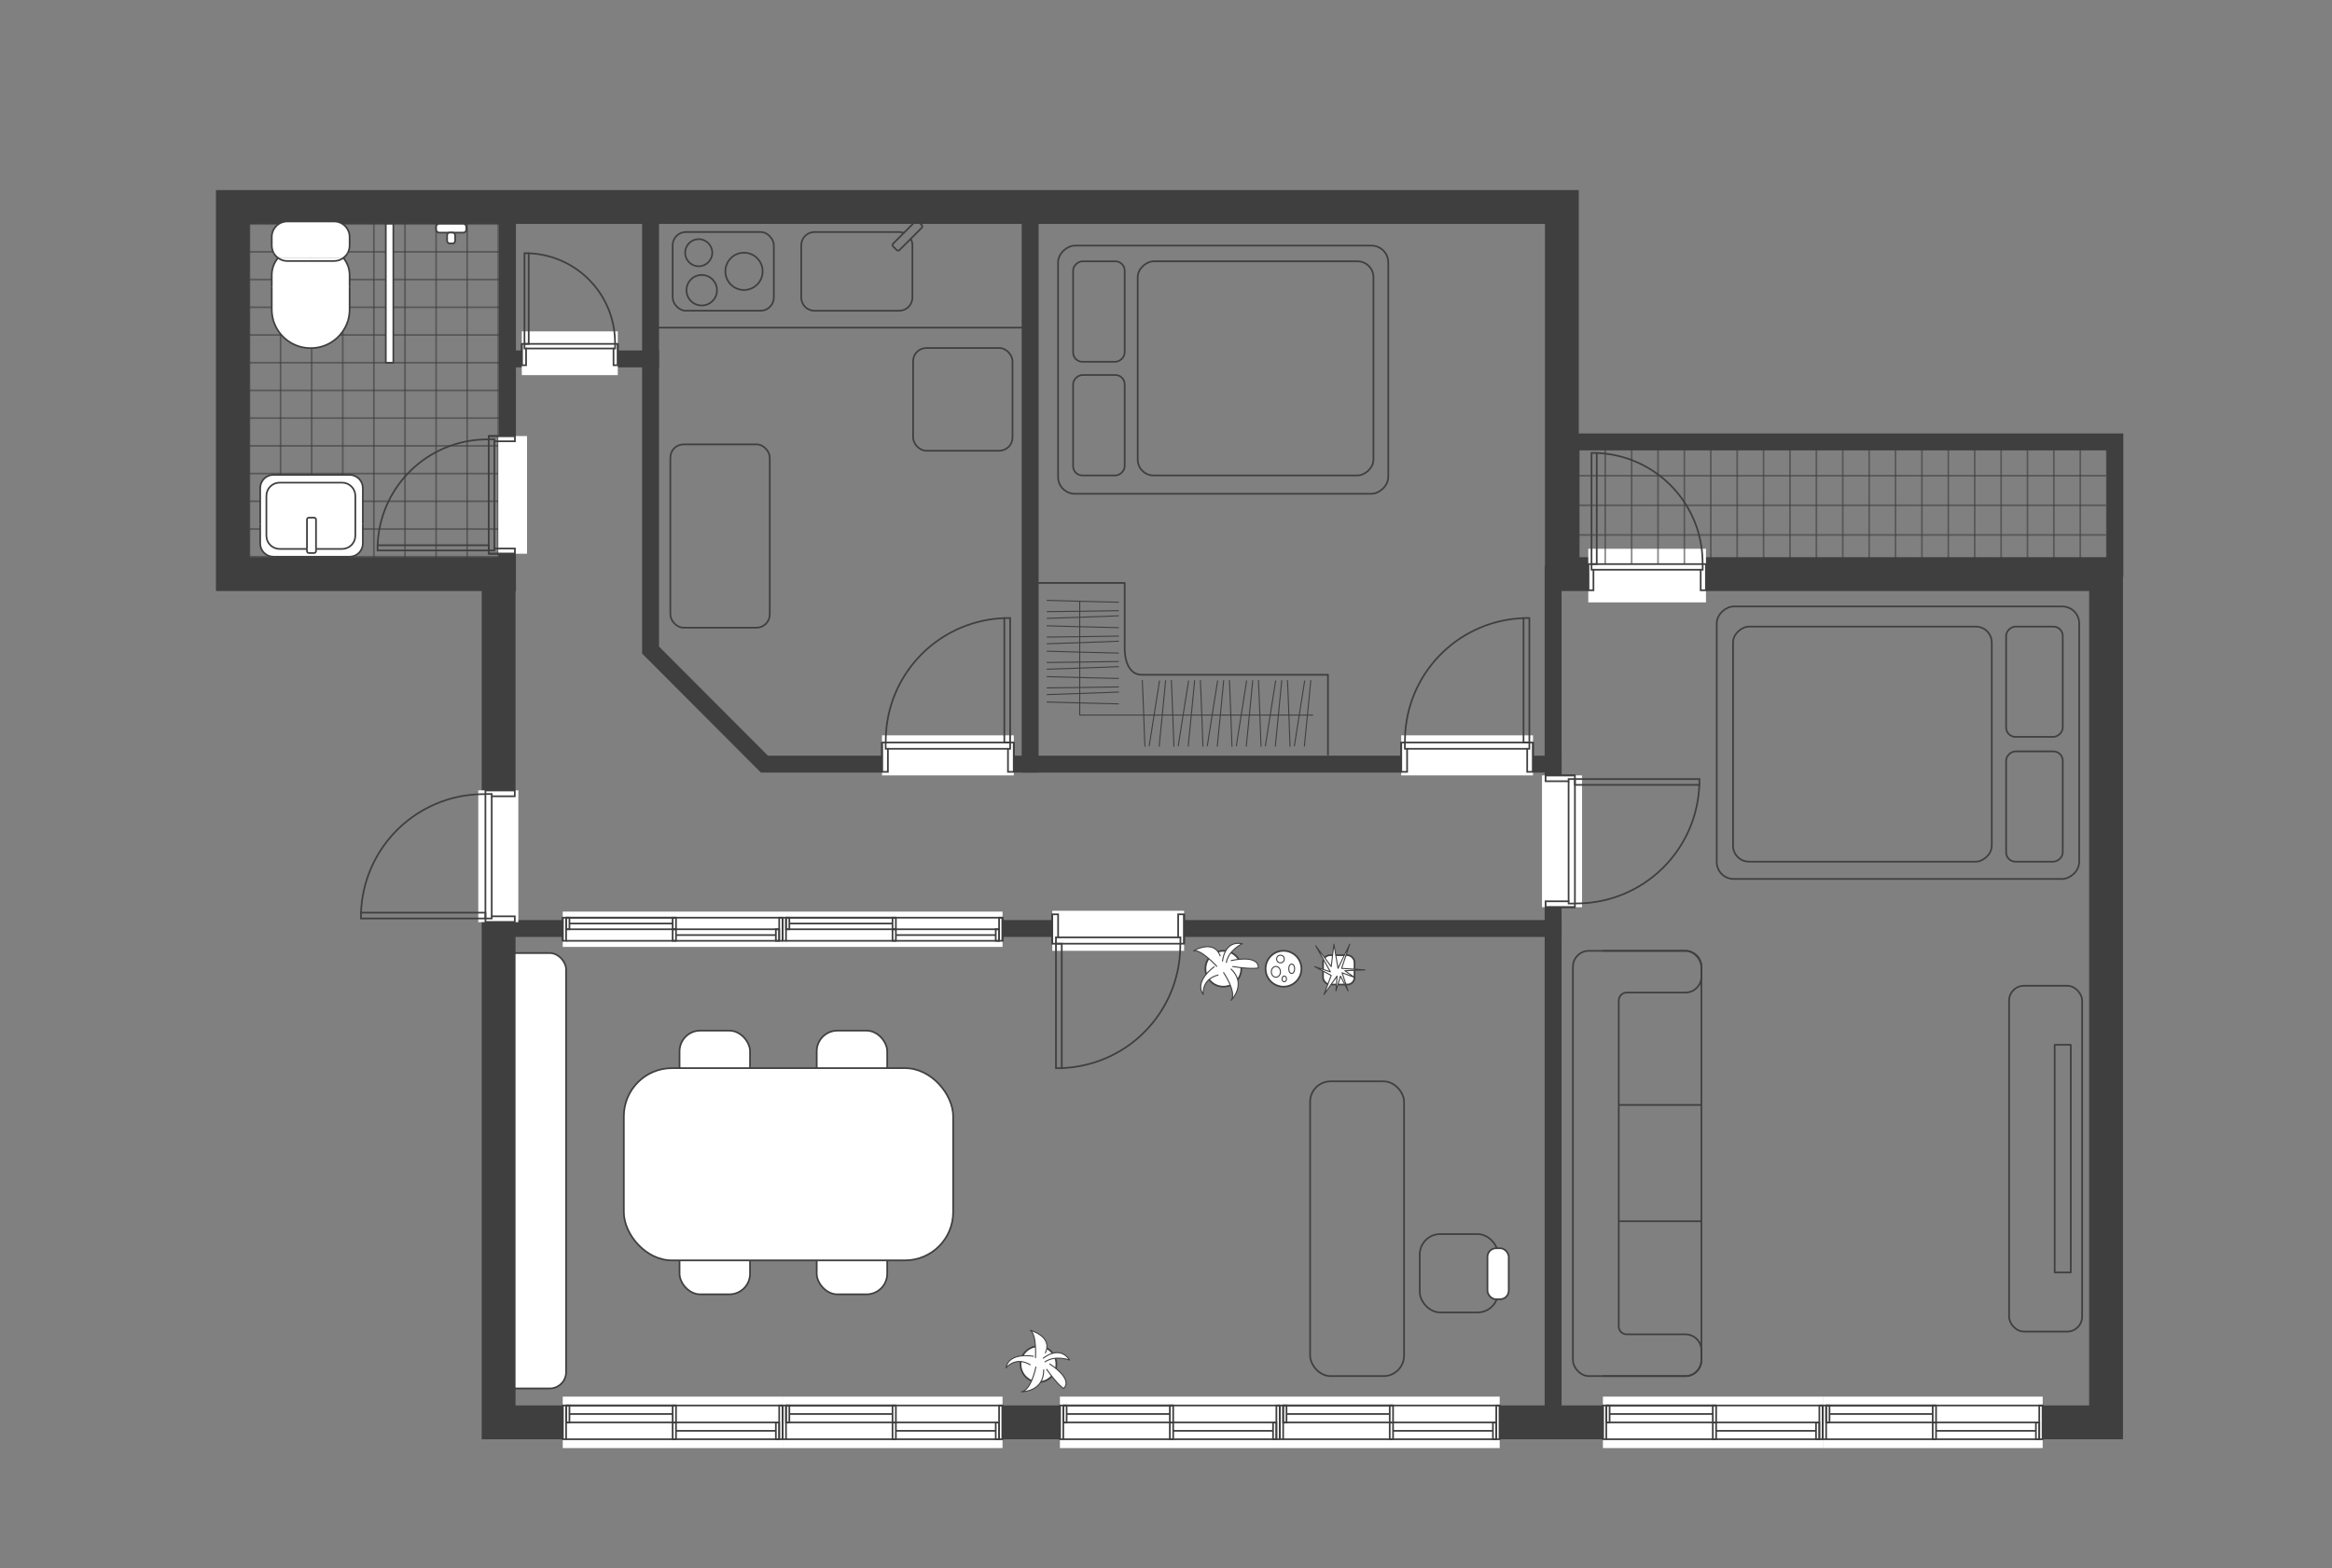 <?xml version="1.0" encoding="UTF-8"?>
<svg xmlns="http://www.w3.org/2000/svg" xmlns:xlink="http://www.w3.org/1999/xlink" version="1.1" viewBox="0 0 689.39 463.54">
  <rect x="0" y="0" width="689.39" height="463.54" fill="#808080" stroke="none"/>
  <defs>
    <style>
      .cls-1, .cls-2, .cls-3, .cls-4, .cls-5, .cls-6, .cls-7, .cls-8 {
        stroke: #3f3f3f;
      }

      .cls-1, .cls-3, .cls-6, .cls-7 {
        stroke-linejoin: round;
      }

      .cls-1, .cls-5, .cls-7, .cls-8 {
        stroke-width: .5px;
      }

      .cls-1, .cls-6, .cls-9 {
        fill: #fff;
      }

      .cls-2 {
        stroke-width: 10px;
      }

      .cls-2, .cls-10, .cls-3, .cls-4, .cls-5, .cls-7, .cls-8 {
        fill: none;
      }

      .cls-2, .cls-4 {
        stroke-linecap: square;
      }

      .cls-2, .cls-4, .cls-5, .cls-8 {
        stroke-miterlimit: 10;
      }

      .cls-11 {
        clip-path: url(#clippath);
      }

      .cls-10, .cls-9 {
        stroke-width: 0px;
      }

      .cls-3, .cls-6 {
        stroke-width: .3px;
      }

      .cls-4 {
        stroke-width: 5px;
      }

      .cls-12 {
        clip-path: url(#clippath-1);
      }

      .cls-8 {
        opacity: .6;
      }
    </style>
    <clipPath id="clippath">
      <rect class="cls-10" x="73.75" y="65.79" width="74.12" height="99.3"/>
    </clipPath>
    <clipPath id="clippath-1">
      <rect class="cls-10" x="526.39" y="70.56" width="35.39" height="157.02" transform="translate(693.15 -395.02) rotate(90)"/>
    </clipPath>
  </defs>
  <g id="_레이어_2" data-name="레이어 2">
    <line class="cls-5" x1="303.27" y1="96.86" x2="194.42" y2="96.86"/>
    <path class="cls-7" d="M269.73,72.52v15.43c0,2.16-1.76,3.92-3.93,3.92h-25.02c-2.17,0-3.92-1.76-3.92-3.92v-15.43c0-2.17,1.75-3.92,3.92-3.92h25.02c.49,0,.96.09,1.39.26l-3.18,3.18c-.22.22-.22.58,0,.8l1.09,1.09c.22.22.58.22.8,0l3.33-3.33c.32.56.5,1.22.5,1.92Z"/>
    <rect class="cls-7" x="198.85" y="68.6" width="29.91" height="23.27" rx="3.92" ry="3.92" transform="translate(427.61 160.46) rotate(180)"/>
    <circle class="cls-7" cx="219.94" cy="80.22" r="5.51"/>
    <circle class="cls-7" cx="207.45" cy="85.8" r="4.51"/>
    <circle class="cls-7" cx="206.55" cy="74.71" r="4.01"/>
  </g>
  <g id="_레이어_4" data-name="레이어 4">
    <rect class="cls-7" x="269.93" y="102.88" width="29.39" height="30.37" rx="3.92" ry="3.92"/>
    <rect class="cls-7" x="198.17" y="131.37" width="29.39" height="54.19" rx="3.92" ry="3.92"/>
    <path class="cls-7" d="M267.19,68.86l3.41-3.41c.22-.22.58-.22.81,0l1.08,1.08c.22.23.22.59,0,.81l-3.26,3.26"/>
    <rect class="cls-7" x="593.93" y="291.42" width="21.6" height="102.23" rx="4.4" ry="4.4"/>
    <rect class="cls-7" x="607.41" y="308.88" width="4.76" height="67.3"/>
  </g>
  <g id="_레이어_6" data-name="레이어 6">
    <rect class="cls-7" x="387.3" y="319.67" width="27.77" height="87.14" rx="6.05" ry="6.05"/>
    <g>
      <rect class="cls-7" x="419.71" y="364.83" width="23.16" height="23.16" rx="6.05" ry="6.05"/>
      <rect class="cls-1" x="439.73" y="369.02" width="6.28" height="15.07" rx="2.54" ry="2.54"/>
    </g>
    <rect class="cls-1" x="200.89" y="304.69" width="20.84" height="18.23" rx="6.11" ry="6.11"/>
    <rect class="cls-1" x="241.44" y="304.69" width="20.84" height="18.23" rx="6.11" ry="6.11"/>
    <rect class="cls-1" x="200.89" y="364.41" width="20.84" height="18.23" rx="6.11" ry="6.11"/>
    <rect class="cls-1" x="241.44" y="364.41" width="20.84" height="18.23" rx="6.11" ry="6.11"/>
    <rect class="cls-1" x="184.42" y="315.77" width="97.35" height="56.83" rx="14.24" ry="14.24"/>
    <circle class="cls-1" cx="379.43" cy="286.39" r="5.3"/>
    <g>
      <circle class="cls-1" cx="361.66" cy="286.39" r="5.3"/>
      <path class="cls-6" d="M361.66,287.44s4.06,5.86,2.29,8.28c0,0,4.77-4.75-.09-9.32"/>
      <path class="cls-6" d="M361.4,284.23s.42-6.32,5.86-5.25c0,0-4.14,1.9-4.74,5.67"/>
      <path class="cls-6" d="M363.85,284s8.19-2,8.15,2.14c0,0-1.81.51-7.67-.42"/>
      <path class="cls-6" d="M359.02,285.76s-6.19,4.28-3.3,8.23c0,0-.65-4.51,4.47-5.77"/>
      <path class="cls-6" d="M359.77,285.76s-4.7-5.25-6.93-4.67c0,0,6.09-3.61,7.91,1.6"/>
    </g>
    <g>
      <circle class="cls-1" cx="306.99" cy="403.29" r="5.3"/>
      <path class="cls-6" d="M306.25,404.02s-1.33,7.01-4.29,7.44c0,0,6.73.07,6.58-6.61"/>
      <path class="cls-6" d="M308.35,401.58s4.79-4.13,7.85.49c0,0-4.26-1.61-7.37.6"/>
      <path class="cls-6" d="M310.24,403.17s7.17,4.43,4.19,7.31c0,0-1.64-.93-5.09-5.76"/>
      <path class="cls-6" d="M305.59,400.97s-7.39-1.41-8.18,3.42c0,0,2.76-3.63,7.24-.86"/>
      <path class="cls-6" d="M306.11,401.5s.45-7.03-1.53-8.22c0,0,6.84,1.81,4.4,6.76"/>
    </g>
    <circle class="cls-6" cx="378.53" cy="283.51" r="1.13"/>
    <ellipse class="cls-6" cx="381.85" cy="286.39" rx=".86" ry="1.39"/>
    <ellipse class="cls-6" cx="377.18" cy="287.3" rx="1.35" ry="1.6"/>
    <ellipse class="cls-6" cx="379.66" cy="289.39" rx=".66" ry=".84"/>
    <rect class="cls-1" x="391.12" y="282.38" width="9.3" height="8.68" rx="2.1" ry="2.1"/>
    <polygon class="cls-6" points="395.54 286.28 399.02 279.11 396.61 286.28 403.54 286.72 397.58 286.97 400.42 288.95 396.75 287.58 398.51 292.93 396.28 288.55 394.93 292.93 395.26 288.55 391.4 294 393.54 288.37 388.65 285.76 393.3 287.3 388.93 279.58 393.54 285.76 394.33 279.11 395.54 286.28"/>
    <rect class="cls-1" x="147.4" y="281.75" width="19.95" height="128.72" rx="4.85" ry="4.85"/>
  </g>
  <g id="_골조" data-name="골조">
    <g>
      <line class="cls-4" x1="147.4" y1="274.49" x2="459.14" y2="274.49"/>
      <polyline class="cls-4" points="464.32 168.04 464.32 130.64 625.2 130.64 625.2 168.04"/>
      <polyline class="cls-4" points="192.32 61.19 192.32 192.17 225.97 225.89 459.14 225.89"/>
      <line class="cls-4" x1="150.02" y1="172.33" x2="150.02" y2="63.8"/>
      <line class="cls-4" x1="304.53" y1="225.89" x2="304.53" y2="61.19"/>
      <line class="cls-4" x1="459.14" y1="169.72" x2="459.14" y2="420.49"/>
      <polyline class="cls-2" points="147.4 61.19 68.84 61.19 68.84 169.72 147.4 169.72 147.4 420.49 622.6 420.49 622.6 169.72 461.72 169.72 461.72 61.19 147.4 61.19"/>
      <line class="cls-4" x1="150.02" y1="106.1" x2="192.32" y2="106.1"/>
    </g>
  </g>
  <g id="_레이어_8" data-name="레이어 8">
    <g>
      <rect class="cls-9" x="141.39" y="233.65" width="11.84" height="38.96"/>
      <line class="cls-5" x1="143.5" y1="272.61" x2="152.18" y2="272.61"/>
      <line class="cls-5" x1="143.5" y1="233.65" x2="152.18" y2="233.65"/>
      <rect class="cls-5" x="106.71" y="269.81" width="36.8" height="1.72"/>
      <polygon class="cls-5" points="145.37 270.89 152.18 270.89 152.18 272.61 143.5 272.61 143.5 271.53 145.37 271.53 145.37 270.89"/>
      <polygon class="cls-5" points="145.37 235.4 152.18 235.4 152.18 233.65 143.5 233.65 143.5 234.73 145.37 234.73 145.37 235.4"/>
      <line class="cls-5" x1="143.5" y1="271.53" x2="143.5" y2="234.73"/>
      <line class="cls-5" x1="145.37" y1="270.89" x2="145.37" y2="235.4"/>
      <path class="cls-5" d="M143.5,234.76l-1.4.02c-18.66.49-33.89,15-35.3,33.63l-.07,1.4"/>
    </g>
    <g>
      <rect class="cls-9" x="260.74" y="217.39" width="38.96" height="11.84"/>
      <line class="cls-5" x1="299.7" y1="219.51" x2="299.7" y2="228.18"/>
      <line class="cls-5" x1="260.74" y1="219.51" x2="260.74" y2="228.18"/>
      <rect class="cls-5" x="296.9" y="182.71" width="1.72" height="36.8"/>
      <polygon class="cls-5" points="297.98 221.37 297.98 228.18 299.7 228.18 299.7 219.51 298.62 219.51 298.62 221.37 297.98 221.37"/>
      <polygon class="cls-5" points="262.48 221.37 262.48 228.18 260.74 228.18 260.74 219.51 261.82 219.51 261.82 221.37 262.48 221.37"/>
      <line class="cls-5" x1="298.62" y1="219.51" x2="261.82" y2="219.51"/>
      <line class="cls-5" x1="297.98" y1="221.37" x2="262.48" y2="221.37"/>
      <path class="cls-5" d="M261.84,219.51l.02-1.4c.49-18.66,15-33.89,33.63-35.3l1.4-.07"/>
    </g>
    <g>
      <rect class="cls-9" x="311.08" y="269.25" width="38.96" height="11.84"/>
      <line class="cls-5" x1="311.08" y1="278.98" x2="311.08" y2="270.3"/>
      <line class="cls-5" x1="350.04" y1="278.98" x2="350.04" y2="270.3"/>
      <rect class="cls-5" x="312.16" y="278.98" width="1.72" height="36.8"/>
      <polygon class="cls-5" points="312.8 277.11 312.8 270.3 311.08 270.3 311.08 278.98 312.16 278.98 312.16 277.11 312.8 277.11"/>
      <polygon class="cls-5" points="348.29 277.11 348.29 270.3 350.04 270.3 350.04 278.98 348.96 278.98 348.96 277.11 348.29 277.11"/>
      <line class="cls-5" x1="312.16" y1="278.98" x2="348.96" y2="278.98"/>
      <line class="cls-5" x1="312.8" y1="277.11" x2="348.29" y2="277.11"/>
      <path class="cls-5" d="M348.93,278.98l-.02,1.4c-.49,18.66-15,33.89-33.63,35.3l-1.4.07"/>
    </g>
    <g>
      <rect class="cls-9" x="414.23" y="217.39" width="38.96" height="11.84"/>
      <line class="cls-5" x1="453.19" y1="219.51" x2="453.19" y2="228.18"/>
      <line class="cls-5" x1="414.23" y1="219.51" x2="414.23" y2="228.18"/>
      <rect class="cls-5" x="450.39" y="182.71" width="1.72" height="36.8"/>
      <polygon class="cls-5" points="451.47 221.37 451.47 228.18 453.19 228.18 453.19 219.51 452.11 219.51 452.11 221.37 451.47 221.37"/>
      <polygon class="cls-5" points="415.97 221.37 415.97 228.18 414.23 228.18 414.23 219.51 415.31 219.51 415.31 221.37 415.97 221.37"/>
      <line class="cls-5" x1="452.11" y1="219.51" x2="415.31" y2="219.51"/>
      <line class="cls-5" x1="451.47" y1="221.37" x2="415.97" y2="221.37"/>
      <path class="cls-5" d="M415.33,219.51l.02-1.4c.49-18.66,15-33.89,33.63-35.3l1.4-.07"/>
    </g>
    <g>
      <rect class="cls-9" x="455.85" y="229.23" width="11.84" height="38.96"/>
      <line class="cls-5" x1="465.58" y1="229.23" x2="456.91" y2="229.23"/>
      <line class="cls-5" x1="465.58" y1="268.19" x2="456.91" y2="268.19"/>
      <rect class="cls-5" x="465.58" y="230.31" width="36.8" height="1.72"/>
      <polygon class="cls-5" points="463.71 230.95 456.91 230.95 456.91 229.23 465.58 229.23 465.58 230.31 463.71 230.31 463.71 230.95"/>
      <polygon class="cls-5" points="463.71 266.45 456.91 266.45 456.91 268.19 465.58 268.19 465.58 267.11 463.71 267.11 463.71 266.45"/>
      <line class="cls-5" x1="465.58" y1="230.31" x2="465.58" y2="267.11"/>
      <line class="cls-5" x1="463.71" y1="230.95" x2="463.71" y2="266.45"/>
      <path class="cls-5" d="M465.58,267.09l1.4-.02c18.66-.49,33.89-15,35.3-33.63l.07-1.4"/>
    </g>
    <g>
      <rect class="cls-9" x="469.53" y="162.23" width="34.79" height="15.85"/>
      <line class="cls-5" x1="469.53" y1="166.76" x2="469.53" y2="174.5"/>
      <line class="cls-5" x1="504.32" y1="166.76" x2="504.32" y2="174.5"/>
      <rect class="cls-5" x="470.49" y="133.9" width="1.54" height="32.86"/>
      <polygon class="cls-5" points="471.06 168.43 471.06 174.5 469.53 174.5 469.53 166.76 470.49 166.76 470.49 168.43 471.06 168.43"/>
      <polygon class="cls-5" points="502.76 168.43 502.76 174.5 504.32 174.5 504.32 166.76 503.35 166.76 503.35 168.43 502.76 168.43"/>
      <line class="cls-5" x1="470.49" y1="166.76" x2="503.35" y2="166.76"/>
      <line class="cls-5" x1="471.06" y1="168.43" x2="502.76" y2="168.43"/>
      <path class="cls-5" d="M503.33,166.76l-.02-1.25c-.44-16.66-13.4-30.26-30.03-31.52l-1.25-.07"/>
    </g>
    <g>
      <rect class="cls-9" x="154.26" y="97.97" width="28.37" height="12.93"/>
      <line class="cls-5" x1="154.26" y1="101.66" x2="154.26" y2="107.97"/>
      <line class="cls-5" x1="182.64" y1="101.66" x2="182.64" y2="107.97"/>
      <rect class="cls-5" x="155.05" y="74.86" width="1.25" height="26.8"/>
      <polygon class="cls-5" points="155.52 103.02 155.52 107.97 154.26 107.97 154.26 101.66 155.05 101.66 155.05 103.02 155.52 103.02"/>
      <polygon class="cls-5" points="181.37 103.02 181.37 107.97 182.64 107.97 182.64 101.66 181.85 101.66 181.85 103.02 181.37 103.02"/>
      <line class="cls-5" x1="155.05" y1="101.66" x2="181.85" y2="101.66"/>
      <line class="cls-5" x1="155.52" y1="103.02" x2="181.37" y2="103.02"/>
      <path class="cls-5" d="M181.83,101.66l-.02-1.02c-.36-13.59-10.93-24.68-24.49-25.71l-1.02-.05"/>
    </g>
    <g>
      <rect class="cls-9" x="166.36" y="412.88" width="65" height="15.21"/>
      <line class="cls-5" x1="166.36" y1="415.5" x2="166.36" y2="425.48"/>
      <line class="cls-5" x1="231.37" y1="425.48" x2="231.37" y2="415.5"/>
      <rect class="cls-5" x="166.36" y="415.5" width=".99" height="9.98"/>
      <line class="cls-5" x1="167.35" y1="415.5" x2="231.37" y2="415.5"/>
      <line class="cls-5" x1="167.35" y1="425.48" x2="230.35" y2="425.48"/>
      <rect class="cls-5" x="230.35" y="415.5" width="1.02" height="9.98"/>
      <rect class="cls-5" x="229.36" y="420.5" width=".99" height="4.97"/>
      <rect class="cls-5" x="198.85" y="420.5" width=".99" height="4.97"/>
      <line class="cls-5" x1="167.35" y1="420.5" x2="230.35" y2="420.5"/>
      <line class="cls-5" x1="229.36" y1="422.99" x2="199.84" y2="422.99"/>
      <rect class="cls-5" x="198.85" y="415.5" width=".99" height="5"/>
      <rect class="cls-5" x="167.35" y="415.5" width=".99" height="5"/>
      <line class="cls-5" x1="167.35" y1="415.5" x2="199.84" y2="415.5"/>
      <line class="cls-5" x1="198.85" y1="418.02" x2="168.34" y2="418.02"/>
      <line class="cls-5" x1="231.37" y1="425.48" x2="231.37" y2="415.5"/>
    </g>
    <g>
      <rect class="cls-9" x="231.37" y="412.88" width="65" height="15.21"/>
      <line class="cls-5" x1="231.37" y1="415.5" x2="231.37" y2="425.48"/>
      <line class="cls-5" x1="296.37" y1="425.48" x2="296.37" y2="415.5"/>
      <rect class="cls-5" x="231.37" y="415.5" width=".99" height="9.98"/>
      <line class="cls-5" x1="232.36" y1="415.5" x2="296.37" y2="415.5"/>
      <line class="cls-5" x1="232.36" y1="425.48" x2="295.35" y2="425.48"/>
      <rect class="cls-5" x="295.35" y="415.5" width="1.02" height="9.98"/>
      <rect class="cls-5" x="294.36" y="420.5" width=".99" height="4.97"/>
      <rect class="cls-5" x="263.85" y="420.5" width=".99" height="4.97"/>
      <line class="cls-5" x1="232.36" y1="420.5" x2="295.35" y2="420.5"/>
      <line class="cls-5" x1="294.36" y1="422.99" x2="264.84" y2="422.99"/>
      <rect class="cls-5" x="263.85" y="415.5" width=".99" height="5"/>
      <rect class="cls-5" x="232.36" y="415.5" width=".99" height="5"/>
      <line class="cls-5" x1="232.36" y1="415.5" x2="264.84" y2="415.5"/>
      <line class="cls-5" x1="263.85" y1="418.02" x2="233.34" y2="418.02"/>
      <line class="cls-5" x1="296.37" y1="425.48" x2="296.37" y2="415.5"/>
    </g>
    <g>
      <rect class="cls-9" x="166.36" y="269.5" width="65" height="10.43"/>
      <line class="cls-5" x1="166.36" y1="271.29" x2="166.36" y2="278.13"/>
      <line class="cls-5" x1="231.37" y1="278.13" x2="231.37" y2="271.29"/>
      <rect class="cls-5" x="166.36" y="271.29" width=".99" height="6.84"/>
      <line class="cls-5" x1="167.35" y1="271.29" x2="231.37" y2="271.29"/>
      <line class="cls-5" x1="167.35" y1="278.13" x2="230.35" y2="278.13"/>
      <rect class="cls-5" x="230.35" y="271.29" width="1.02" height="6.84"/>
      <rect class="cls-5" x="229.36" y="274.72" width=".99" height="3.41"/>
      <rect class="cls-5" x="198.85" y="274.72" width=".99" height="3.41"/>
      <line class="cls-5" x1="167.35" y1="274.72" x2="230.35" y2="274.72"/>
      <line class="cls-5" x1="229.36" y1="276.43" x2="199.84" y2="276.43"/>
      <rect class="cls-5" x="198.85" y="271.29" width=".99" height="3.43"/>
      <rect class="cls-5" x="167.35" y="271.29" width=".99" height="3.43"/>
      <line class="cls-5" x1="167.35" y1="271.29" x2="199.84" y2="271.29"/>
      <line class="cls-5" x1="198.85" y1="273.02" x2="168.34" y2="273.02"/>
      <line class="cls-5" x1="231.37" y1="278.13" x2="231.37" y2="271.29"/>
    </g>
    <g>
      <rect class="cls-9" x="231.37" y="269.5" width="65" height="10.43"/>
      <line class="cls-5" x1="231.37" y1="271.29" x2="231.37" y2="278.13"/>
      <line class="cls-5" x1="296.37" y1="278.13" x2="296.37" y2="271.29"/>
      <rect class="cls-5" x="231.37" y="271.29" width=".99" height="6.84"/>
      <line class="cls-5" x1="232.36" y1="271.29" x2="296.37" y2="271.29"/>
      <line class="cls-5" x1="232.36" y1="278.13" x2="295.35" y2="278.13"/>
      <rect class="cls-5" x="295.35" y="271.29" width="1.02" height="6.84"/>
      <rect class="cls-5" x="294.36" y="274.72" width=".99" height="3.41"/>
      <rect class="cls-5" x="263.85" y="274.72" width=".99" height="3.41"/>
      <line class="cls-5" x1="232.36" y1="274.72" x2="295.35" y2="274.72"/>
      <line class="cls-5" x1="294.36" y1="276.43" x2="264.84" y2="276.43"/>
      <rect class="cls-5" x="263.85" y="271.29" width=".99" height="3.43"/>
      <rect class="cls-5" x="232.36" y="271.29" width=".99" height="3.43"/>
      <line class="cls-5" x1="232.36" y1="271.29" x2="264.84" y2="271.29"/>
      <line class="cls-5" x1="263.85" y1="273.02" x2="233.34" y2="273.02"/>
      <line class="cls-5" x1="296.37" y1="278.13" x2="296.37" y2="271.29"/>
    </g>
    <g>
      <rect class="cls-9" x="313.34" y="412.88" width="65" height="15.21"/>
      <line class="cls-5" x1="313.34" y1="415.5" x2="313.34" y2="425.48"/>
      <line class="cls-5" x1="378.34" y1="425.48" x2="378.34" y2="415.5"/>
      <rect class="cls-5" x="313.34" y="415.5" width=".99" height="9.98"/>
      <line class="cls-5" x1="314.33" y1="415.5" x2="378.34" y2="415.5"/>
      <line class="cls-5" x1="314.33" y1="425.48" x2="377.33" y2="425.48"/>
      <rect class="cls-5" x="377.33" y="415.5" width="1.02" height="9.98"/>
      <rect class="cls-5" x="376.34" y="420.5" width=".99" height="4.97"/>
      <rect class="cls-5" x="345.83" y="420.5" width=".99" height="4.97"/>
      <line class="cls-5" x1="314.33" y1="420.5" x2="377.33" y2="420.5"/>
      <line class="cls-5" x1="376.34" y1="422.99" x2="346.82" y2="422.99"/>
      <rect class="cls-5" x="345.83" y="415.5" width=".99" height="5"/>
      <rect class="cls-5" x="314.33" y="415.5" width=".99" height="5"/>
      <line class="cls-5" x1="314.33" y1="415.5" x2="346.82" y2="415.5"/>
      <line class="cls-5" x1="345.83" y1="418.02" x2="315.32" y2="418.02"/>
      <line class="cls-5" x1="378.34" y1="425.48" x2="378.34" y2="415.5"/>
    </g>
    <g>
      <rect class="cls-9" x="378.34" y="412.88" width="65" height="15.21"/>
      <line class="cls-5" x1="378.34" y1="415.5" x2="378.34" y2="425.48"/>
      <line class="cls-5" x1="443.35" y1="425.48" x2="443.35" y2="415.5"/>
      <rect class="cls-5" x="378.34" y="415.5" width=".99" height="9.98"/>
      <line class="cls-5" x1="379.33" y1="415.5" x2="443.35" y2="415.5"/>
      <line class="cls-5" x1="379.33" y1="425.48" x2="442.33" y2="425.48"/>
      <rect class="cls-5" x="442.33" y="415.5" width="1.02" height="9.98"/>
      <rect class="cls-5" x="441.34" y="420.5" width=".99" height="4.97"/>
      <rect class="cls-5" x="410.83" y="420.5" width=".99" height="4.97"/>
      <line class="cls-5" x1="379.33" y1="420.5" x2="442.33" y2="420.5"/>
      <line class="cls-5" x1="441.34" y1="422.99" x2="411.82" y2="422.99"/>
      <rect class="cls-5" x="410.83" y="415.5" width=".99" height="5"/>
      <rect class="cls-5" x="379.33" y="415.5" width=".99" height="5"/>
      <line class="cls-5" x1="379.33" y1="415.5" x2="411.82" y2="415.5"/>
      <line class="cls-5" x1="410.83" y1="418.02" x2="380.32" y2="418.02"/>
      <line class="cls-5" x1="443.35" y1="425.48" x2="443.35" y2="415.5"/>
    </g>
    <g>
      <rect class="cls-9" x="473.86" y="412.88" width="65" height="15.21"/>
      <line class="cls-5" x1="473.86" y1="415.5" x2="473.86" y2="425.48"/>
      <line class="cls-5" x1="538.86" y1="425.48" x2="538.86" y2="415.5"/>
      <rect class="cls-5" x="473.86" y="415.5" width=".99" height="9.98"/>
      <line class="cls-5" x1="474.84" y1="415.5" x2="538.86" y2="415.5"/>
      <line class="cls-5" x1="474.84" y1="425.48" x2="537.84" y2="425.48"/>
      <rect class="cls-5" x="537.84" y="415.5" width="1.02" height="9.98"/>
      <rect class="cls-5" x="536.85" y="420.5" width=".99" height="4.97"/>
      <rect class="cls-5" x="506.34" y="420.5" width=".99" height="4.97"/>
      <line class="cls-5" x1="474.84" y1="420.5" x2="537.84" y2="420.5"/>
      <line class="cls-5" x1="536.85" y1="422.99" x2="507.33" y2="422.99"/>
      <rect class="cls-5" x="506.34" y="415.5" width=".99" height="5"/>
      <rect class="cls-5" x="474.84" y="415.5" width=".99" height="5"/>
      <line class="cls-5" x1="474.84" y1="415.5" x2="507.33" y2="415.5"/>
      <line class="cls-5" x1="506.34" y1="418.02" x2="475.83" y2="418.02"/>
      <line class="cls-5" x1="538.86" y1="425.48" x2="538.86" y2="415.5"/>
    </g>
    <g>
      <rect class="cls-9" x="538.86" y="412.88" width="65" height="15.21"/>
      <line class="cls-5" x1="538.86" y1="415.5" x2="538.86" y2="425.48"/>
      <line class="cls-5" x1="603.86" y1="425.48" x2="603.86" y2="415.5"/>
      <rect class="cls-5" x="538.86" y="415.5" width=".99" height="9.98"/>
      <line class="cls-5" x1="539.85" y1="415.5" x2="603.86" y2="415.5"/>
      <line class="cls-5" x1="539.85" y1="425.48" x2="602.85" y2="425.48"/>
      <rect class="cls-5" x="602.85" y="415.5" width="1.02" height="9.98"/>
      <rect class="cls-5" x="601.86" y="420.5" width=".99" height="4.97"/>
      <rect class="cls-5" x="571.35" y="420.5" width=".99" height="4.97"/>
      <line class="cls-5" x1="539.85" y1="420.5" x2="602.85" y2="420.5"/>
      <line class="cls-5" x1="601.86" y1="422.99" x2="572.34" y2="422.99"/>
      <rect class="cls-5" x="571.35" y="415.5" width=".99" height="5"/>
      <rect class="cls-5" x="539.85" y="415.5" width=".99" height="5"/>
      <line class="cls-5" x1="539.85" y1="415.5" x2="572.34" y2="415.5"/>
      <line class="cls-5" x1="571.35" y1="418.02" x2="540.84" y2="418.02"/>
      <line class="cls-5" x1="603.86" y1="425.48" x2="603.86" y2="415.5"/>
    </g>
    <g class="cls-11">
      <g>
        <line class="cls-8" x1="55.35" y1="209.74" x2="55.35" y2="34.3"/>
        <line class="cls-8" x1="64.55" y1="209.74" x2="64.55" y2="34.3"/>
        <line class="cls-8" x1="73.74" y1="209.74" x2="73.74" y2="34.3"/>
        <line class="cls-8" x1="82.94" y1="209.74" x2="82.94" y2="34.3"/>
        <line class="cls-8" x1="92.14" y1="209.74" x2="92.14" y2="34.3"/>
        <line class="cls-8" x1="101.33" y1="209.74" x2="101.33" y2="34.3"/>
        <line class="cls-8" x1="110.53" y1="209.74" x2="110.53" y2="34.3"/>
        <line class="cls-8" x1="119.72" y1="209.74" x2="119.72" y2="34.3"/>
        <line class="cls-8" x1="128.92" y1="209.74" x2="128.92" y2="34.3"/>
        <line class="cls-8" x1="138.11" y1="209.74" x2="138.11" y2="34.3"/>
        <line class="cls-8" x1="147.31" y1="209.74" x2="147.31" y2="34.3"/>
        <line class="cls-8" x1="156.5" y1="209.74" x2="156.5" y2="34.3"/>
        <line class="cls-8" x1="165.7" y1="209.74" x2="165.7" y2="34.3"/>
        <line class="cls-8" x1="174.9" y1="209.74" x2="174.9" y2="34.3"/>
        <line class="cls-8" x1="184.09" y1="209.74" x2="184.09" y2="34.3"/>
        <line class="cls-8" x1="42.75" y1="41.67" x2="192.92" y2="41.67"/>
        <line class="cls-8" x1="42.75" y1="49.87" x2="192.92" y2="49.87"/>
        <line class="cls-8" x1="42.75" y1="58.06" x2="192.92" y2="58.06"/>
        <line class="cls-8" x1="42.75" y1="66.25" x2="192.92" y2="66.25"/>
        <line class="cls-8" x1="42.75" y1="74.45" x2="192.92" y2="74.45"/>
        <line class="cls-8" x1="42.75" y1="82.64" x2="192.92" y2="82.64"/>
        <line class="cls-8" x1="42.75" y1="90.84" x2="192.92" y2="90.84"/>
        <line class="cls-8" x1="42.75" y1="99.03" x2="192.92" y2="99.03"/>
        <line class="cls-8" x1="42.75" y1="107.22" x2="192.92" y2="107.22"/>
        <line class="cls-8" x1="42.75" y1="115.42" x2="192.92" y2="115.42"/>
        <line class="cls-8" x1="42.75" y1="123.61" x2="192.92" y2="123.61"/>
        <line class="cls-8" x1="42.75" y1="131.81" x2="192.92" y2="131.81"/>
        <line class="cls-8" x1="42.75" y1="140" x2="192.92" y2="140"/>
        <line class="cls-8" x1="42.75" y1="148.19" x2="192.92" y2="148.19"/>
        <line class="cls-8" x1="42.75" y1="156.39" x2="192.92" y2="156.39"/>
        <line class="cls-8" x1="42.75" y1="164.58" x2="192.92" y2="164.58"/>
        <line class="cls-8" x1="42.75" y1="172.78" x2="192.92" y2="172.78"/>
        <line class="cls-8" x1="42.75" y1="180.97" x2="192.92" y2="180.97"/>
        <line class="cls-8" x1="42.75" y1="189.17" x2="192.92" y2="189.17"/>
        <line class="cls-8" x1="42.75" y1="197.36" x2="192.92" y2="197.36"/>
        <line class="cls-8" x1="42.75" y1="205.55" x2="192.92" y2="205.55"/>
      </g>
    </g>
    <g class="cls-12">
      <g>
        <line class="cls-8" x1="462.76" y1="114.36" x2="629.79" y2="114.36"/>
        <line class="cls-8" x1="462.76" y1="123.12" x2="629.79" y2="123.12"/>
        <line class="cls-8" x1="462.76" y1="131.87" x2="629.79" y2="131.87"/>
        <line class="cls-8" x1="462.76" y1="140.63" x2="629.79" y2="140.63"/>
        <line class="cls-8" x1="462.76" y1="149.38" x2="629.79" y2="149.38"/>
        <line class="cls-8" x1="462.76" y1="158.14" x2="629.79" y2="158.14"/>
        <line class="cls-8" x1="462.76" y1="166.9" x2="629.79" y2="166.9"/>
        <line class="cls-8" x1="462.76" y1="175.65" x2="629.79" y2="175.65"/>
        <line class="cls-8" x1="462.76" y1="184.41" x2="629.79" y2="184.41"/>
        <line class="cls-8" x1="462.76" y1="193.16" x2="629.79" y2="193.16"/>
        <line class="cls-8" x1="462.76" y1="201.92" x2="629.79" y2="201.92"/>
        <line class="cls-8" x1="462.76" y1="210.67" x2="629.79" y2="210.67"/>
        <line class="cls-8" x1="462.76" y1="219.43" x2="629.79" y2="219.43"/>
        <line class="cls-8" x1="462.76" y1="228.18" x2="629.79" y2="228.18"/>
        <line class="cls-8" x1="462.76" y1="236.94" x2="629.79" y2="236.94"/>
        <line class="cls-8" x1="622.77" y1="102.37" x2="622.77" y2="245.34"/>
        <line class="cls-8" x1="614.97" y1="102.37" x2="614.97" y2="245.34"/>
        <line class="cls-8" x1="607.17" y1="102.37" x2="607.17" y2="245.34"/>
        <line class="cls-8" x1="599.37" y1="102.37" x2="599.37" y2="245.34"/>
        <line class="cls-8" x1="591.57" y1="102.37" x2="591.57" y2="245.34"/>
        <line class="cls-8" x1="583.77" y1="102.37" x2="583.77" y2="245.34"/>
        <line class="cls-8" x1="575.97" y1="102.37" x2="575.97" y2="245.34"/>
        <line class="cls-8" x1="568.16" y1="102.37" x2="568.16" y2="245.34"/>
        <line class="cls-8" x1="560.36" y1="102.37" x2="560.36" y2="245.34"/>
        <line class="cls-8" x1="552.56" y1="102.37" x2="552.56" y2="245.34"/>
        <line class="cls-8" x1="544.76" y1="102.37" x2="544.76" y2="245.34"/>
        <line class="cls-8" x1="536.96" y1="102.37" x2="536.96" y2="245.34"/>
        <line class="cls-8" x1="529.16" y1="102.37" x2="529.16" y2="245.34"/>
        <line class="cls-8" x1="521.35" y1="102.37" x2="521.35" y2="245.34"/>
        <line class="cls-8" x1="513.55" y1="102.37" x2="513.55" y2="245.34"/>
        <line class="cls-8" x1="505.75" y1="102.37" x2="505.75" y2="245.34"/>
        <line class="cls-8" x1="497.95" y1="102.37" x2="497.95" y2="245.34"/>
        <line class="cls-8" x1="490.15" y1="102.37" x2="490.15" y2="245.34"/>
        <line class="cls-8" x1="482.35" y1="102.37" x2="482.35" y2="245.34"/>
        <line class="cls-8" x1="474.54" y1="102.37" x2="474.54" y2="245.34"/>
        <line class="cls-8" x1="466.74" y1="102.37" x2="466.74" y2="245.34"/>
      </g>
    </g>
    <g>
      <rect class="cls-9" x="147.31" y="128.91" width="8.49" height="34.79"/>
      <line class="cls-5" x1="144.47" y1="163.69" x2="152.22" y2="163.69"/>
      <line class="cls-5" x1="144.47" y1="128.91" x2="152.22" y2="128.91"/>
      <rect class="cls-5" x="111.62" y="161.19" width="32.86" height="1.54"/>
      <polygon class="cls-5" points="146.14 162.16 152.22 162.16 152.22 163.69 144.47 163.69 144.47 162.73 146.14 162.73 146.14 162.16"/>
      <polygon class="cls-5" points="146.14 130.46 152.22 130.46 152.22 128.91 144.47 128.91 144.47 129.87 146.14 129.87 146.14 130.46"/>
      <line class="cls-5" x1="144.47" y1="162.73" x2="144.47" y2="129.87"/>
      <line class="cls-5" x1="146.14" y1="162.16" x2="146.14" y2="130.46"/>
      <path class="cls-5" d="M144.47,129.89l-1.25.02c-16.66.44-30.26,13.4-31.52,30.03l-.07,1.25"/>
    </g>
    <g>
      <rect class="cls-7" x="520.81" y="165.99" width="80.55" height="107.14" rx="4.99" ry="4.99" transform="translate(780.64 -341.52) rotate(90)"/>
      <rect class="cls-7" x="515.83" y="181.74" width="69.49" height="76.49" rx="4.72" ry="4.72" transform="translate(770.55 -330.59) rotate(90)"/>
      <rect class="cls-7" x="585.13" y="230.06" width="32.6" height="16.74" rx="2.76" ry="2.76" transform="translate(839.85 -363) rotate(90)"/>
      <rect class="cls-7" x="585.13" y="193.17" width="32.6" height="16.74" rx="2.76" ry="2.76" transform="translate(802.96 -399.89) rotate(90)"/>
    </g>
    <g>
      <rect class="cls-7" x="324.91" y="60.48" width="73.38" height="97.61" rx="4.99" ry="4.99" transform="translate(252.31 470.89) rotate(-90)"/>
      <rect class="cls-7" x="339.53" y="74.06" width="63.31" height="69.69" rx="4.72" ry="4.72" transform="translate(262.27 480.09) rotate(-90)"/>
      <rect class="cls-7" x="310" y="84.48" width="29.7" height="15.25" rx="2.76" ry="2.76" transform="translate(232.75 416.95) rotate(-90)"/>
      <rect class="cls-7" x="310" y="118.09" width="29.7" height="15.25" rx="2.76" ry="2.76" transform="translate(199.14 450.56) rotate(-90)"/>
    </g>
    <g>
      <rect class="cls-7" x="464.99" y="281.09" width="37.98" height="125.72" rx="4.72" ry="4.72"/>
      <path class="cls-7" d="M473.82,281.09h24.43c2.61,0,4.72,2.11,4.72,4.72v2.91c0,2.6-2.11,4.71-4.72,4.71h-17.37c-1.29,0-2.34,1.05-2.34,2.34v96.36c0,1.29,1.05,2.34,2.34,2.34h17.37c2.61,0,4.72,2.12,4.72,4.72v2.91c0,2.61-2.11,4.72-4.72,4.72h-24.43"/>
      <line class="cls-7" x1="478.54" y1="326.65" x2="502.97" y2="326.65"/>
      <line class="cls-7" x1="478.54" y1="361.03" x2="502.97" y2="361.03"/>
    </g>
    <path class="cls-7" d="M306.89,172.33h25.59v18.78s-.47,8.37,5.11,8.37h54.98v23.83"/>
    <path class="cls-3" d="M309.44,177.48s19.77.56,21.3.56"/>
    <path class="cls-3" d="M309.45,182.81s19.76-.65,21.3-.77"/>
    <path class="cls-3" d="M309.44,180.82s19.78-.22,21.31-.29"/>
    <path class="cls-3" d="M309.44,185s19.77.56,21.3.56"/>
    <path class="cls-3" d="M309.45,190.32s19.76-.65,21.3-.77"/>
    <path class="cls-3" d="M309.44,188.34s19.78-.22,21.31-.29"/>
    <path class="cls-3" d="M309.44,192.51s19.77.56,21.3.56"/>
    <path class="cls-3" d="M309.45,197.84s19.76-.65,21.3-.77"/>
    <path class="cls-3" d="M309.44,195.85s19.78-.22,21.31-.29"/>
    <path class="cls-3" d="M309.44,200.02s19.77.56,21.3.56"/>
    <path class="cls-3" d="M309.45,205.35s19.76-.65,21.3-.77"/>
    <path class="cls-3" d="M309.44,203.36s19.78-.22,21.31-.29"/>
    <path class="cls-3" d="M309.44,207.53s19.77.56,21.3.56"/>
    <path class="cls-3" d="M338.45,220.74s-.65-18.16-.77-19.69"/>
    <path class="cls-3" d="M339.72,220.61s2.84-17.9,3.07-19.42"/>
    <path class="cls-3" d="M342.67,220.69s1.8-18.06,1.92-19.59"/>
    <path class="cls-3" d="M347.04,220.74s-.65-18.16-.77-19.69"/>
    <path class="cls-3" d="M348.3,220.61s2.84-17.9,3.07-19.42"/>
    <path class="cls-3" d="M351.25,220.69s1.8-18.06,1.92-19.59"/>
    <path class="cls-3" d="M355.62,220.74s-.65-18.16-.77-19.69"/>
    <path class="cls-3" d="M356.89,220.61s2.84-17.9,3.07-19.42"/>
    <path class="cls-3" d="M359.84,220.69s1.8-18.06,1.92-19.59"/>
    <path class="cls-3" d="M364.2,220.74s-.65-18.16-.77-19.69"/>
    <path class="cls-3" d="M365.47,220.61s2.84-17.9,3.07-19.42"/>
    <path class="cls-3" d="M368.42,220.69s1.8-18.06,1.92-19.59"/>
    <path class="cls-3" d="M372.79,220.74s-.65-18.16-.77-19.69"/>
    <path class="cls-3" d="M374.05,220.61s2.84-17.9,3.07-19.42"/>
    <path class="cls-3" d="M377,220.69s1.8-18.06,1.92-19.59"/>
    <path class="cls-3" d="M381.37,220.74s-.65-18.16-.77-19.69"/>
    <path class="cls-3" d="M382.63,220.61s2.84-17.9,3.07-19.42"/>
    <path class="cls-3" d="M385.59,220.69s1.8-18.06,1.92-19.59"/>
    <polyline class="cls-3" points="319.19 177.76 319.19 211.39 388.19 211.39"/>
    <g>
      <g>
        <path class="cls-9" d="M103.35,70.05v2.54c0,.82-.22,1.59-.6,2.26l-1.25,1.4h-19.31l-1.25-1.4c-.38-.67-.6-1.44-.6-2.26v-2.54c0-2.53,2.05-4.58,4.57-4.58h13.87c2.52,0,4.57,2.05,4.57,4.58Z"/>
        <path class="cls-9" d="M82.19,76.25c.76.58,1.7.91,2.72.91h13.87c1.02,0,1.96-.33,2.72-.91,1.15,1.37,1.85,3.14,1.85,5.07v10.14c0,1.18-.18,2.32-.5,3.39-1.45,4.67-5.81,8.06-10.95,8.06h-.1c-5.15,0-9.51-3.39-10.96-8.06-.32-1.07-.5-2.21-.5-3.39v-10.14c0-1.93.7-3.7,1.85-5.07Z"/>
        <path class="cls-9" d="M101.5,76.25l1.25-1.4c-.32.55-.74,1.03-1.25,1.4Z"/>
        <path class="cls-9" d="M101.5,76.25c-.76.58-1.7.91-2.72.91h-13.87c-1.02,0-1.96-.33-2.72-.91h19.31Z"/>
        <path class="cls-9" d="M80.94,74.85l1.25,1.4c-.51-.37-.94-.85-1.25-1.4Z"/>
      </g>
      <g>
        <path class="cls-7" d="M102.85,94.85c-1.45,4.67-5.81,8.06-10.95,8.06h-.1c-5.15,0-9.51-3.39-10.96-8.06"/>
        <path class="cls-7" d="M103.35,84.85v6.61c0,1.18-.18,2.32-.5,3.39"/>
        <path class="cls-7" d="M80.84,94.85c-.32-1.07-.5-2.21-.5-3.39v-6.61"/>
        <path class="cls-7" d="M80.94,74.85c-.38-.67-.6-1.44-.6-2.26v-2.54c0-2.53,2.05-4.58,4.57-4.58h13.87c2.52,0,4.57,2.05,4.57,4.58v2.54c0,.82-.22,1.59-.6,2.26"/>
        <path class="cls-7" d="M80.34,84.85v-3.53c0-1.93.7-3.7,1.85-5.07.76.58,1.7.91,2.72.91h13.87c1.02,0,1.96-.33,2.72-.91,1.15,1.37,1.85,3.14,1.85,5.07v3.53"/>
        <path class="cls-7" d="M82.19,76.25c-.51-.37-.94-.85-1.25-1.4"/>
        <path class="cls-7" d="M102.75,74.85c-.32.55-.74,1.03-1.25,1.4"/>
      </g>
    </g>
    <g>
      <g>
        <path class="cls-9" d="M105.05,158.36v-11.76c0-2.17-1.76-3.92-3.93-3.92h-18.45c-2.17,0-3.92,1.75-3.92,3.92v11.76c0,2.17,1.75,3.92,3.92,3.92h8.08v.64c0,.31.25.57.57.57h1.54c.31,0,.56-.26.56-.57v-.64h7.7c2.17,0,3.93-1.75,3.93-3.92ZM76.92,144.3c0-2.17,1.75-3.92,3.92-3.92h22.49c2.17,0,3.93,1.75,3.93,3.92v16.36c0,2.17-1.76,3.92-3.93,3.92h-22.49c-2.17,0-3.92-1.75-3.92-3.92v-16.36Z"/>
        <path class="cls-9" d="M93.42,162.28v.64c0,.31-.25.57-.56.57h-1.54c-.32,0-.57-.26-.57-.57v-9.32c0-.31.25-.57.57-.57h1.54c.31,0,.56.26.56.57v8.68Z"/>
        <path class="cls-9" d="M105.05,146.6v11.76c0,2.17-1.76,3.92-3.93,3.92h-7.7v-8.68c0-.31-.25-.57-.56-.57h-1.54c-.32,0-.57.26-.57.57v8.68h-8.08c-2.17,0-3.92-1.75-3.92-3.92v-11.76c0-2.17,1.75-3.92,3.92-3.92h18.45c2.17,0,3.93,1.75,3.93,3.92Z"/>
      </g>
      <g>
        <path class="cls-7" d="M76.92,144.79v-.49c0-2.17,1.75-3.92,3.92-3.92h22.49c2.17,0,3.93,1.75,3.93,3.92v.49"/>
        <line class="cls-7" x1="76.92" y1="154.79" x2="76.92" y2="144.79"/>
        <line class="cls-7" x1="107.26" y1="144.79" x2="107.26" y2="154.79"/>
        <path class="cls-7" d="M107.26,154.79v5.87c0,2.17-1.76,3.92-3.93,3.92h-22.49c-2.17,0-3.92-1.75-3.92-3.92v-5.87"/>
        <path class="cls-7" d="M90.75,162.28h-8.08c-2.17,0-3.92-1.75-3.92-3.92v-11.76c0-2.17,1.75-3.92,3.92-3.92h18.45c2.17,0,3.93,1.75,3.93,3.92v11.76c0,2.17-1.76,3.92-3.93,3.92h-7.7"/>
        <path class="cls-7" d="M93.42,162.28v.64c0,.31-.25.57-.56.57h-1.54c-.32,0-.57-.26-.57-.57v-.64"/>
        <path class="cls-7" d="M90.75,162.28v-8.68c0-.31.25-.57.57-.57h1.54c.31,0,.56.26.56.57v8.68"/>
      </g>
    </g>
    <rect class="cls-1" x="114.05" y="66.16" width="2.23" height="41.07"/>
    <rect class="cls-1" x="128.93" y="66.16" width="8.93" height="2.6" rx=".88" ry=".88"/>
    <rect class="cls-1" x="132.18" y="68.76" width="2.37" height="3.21" rx=".77" ry=".77"/>
  </g>
</svg>